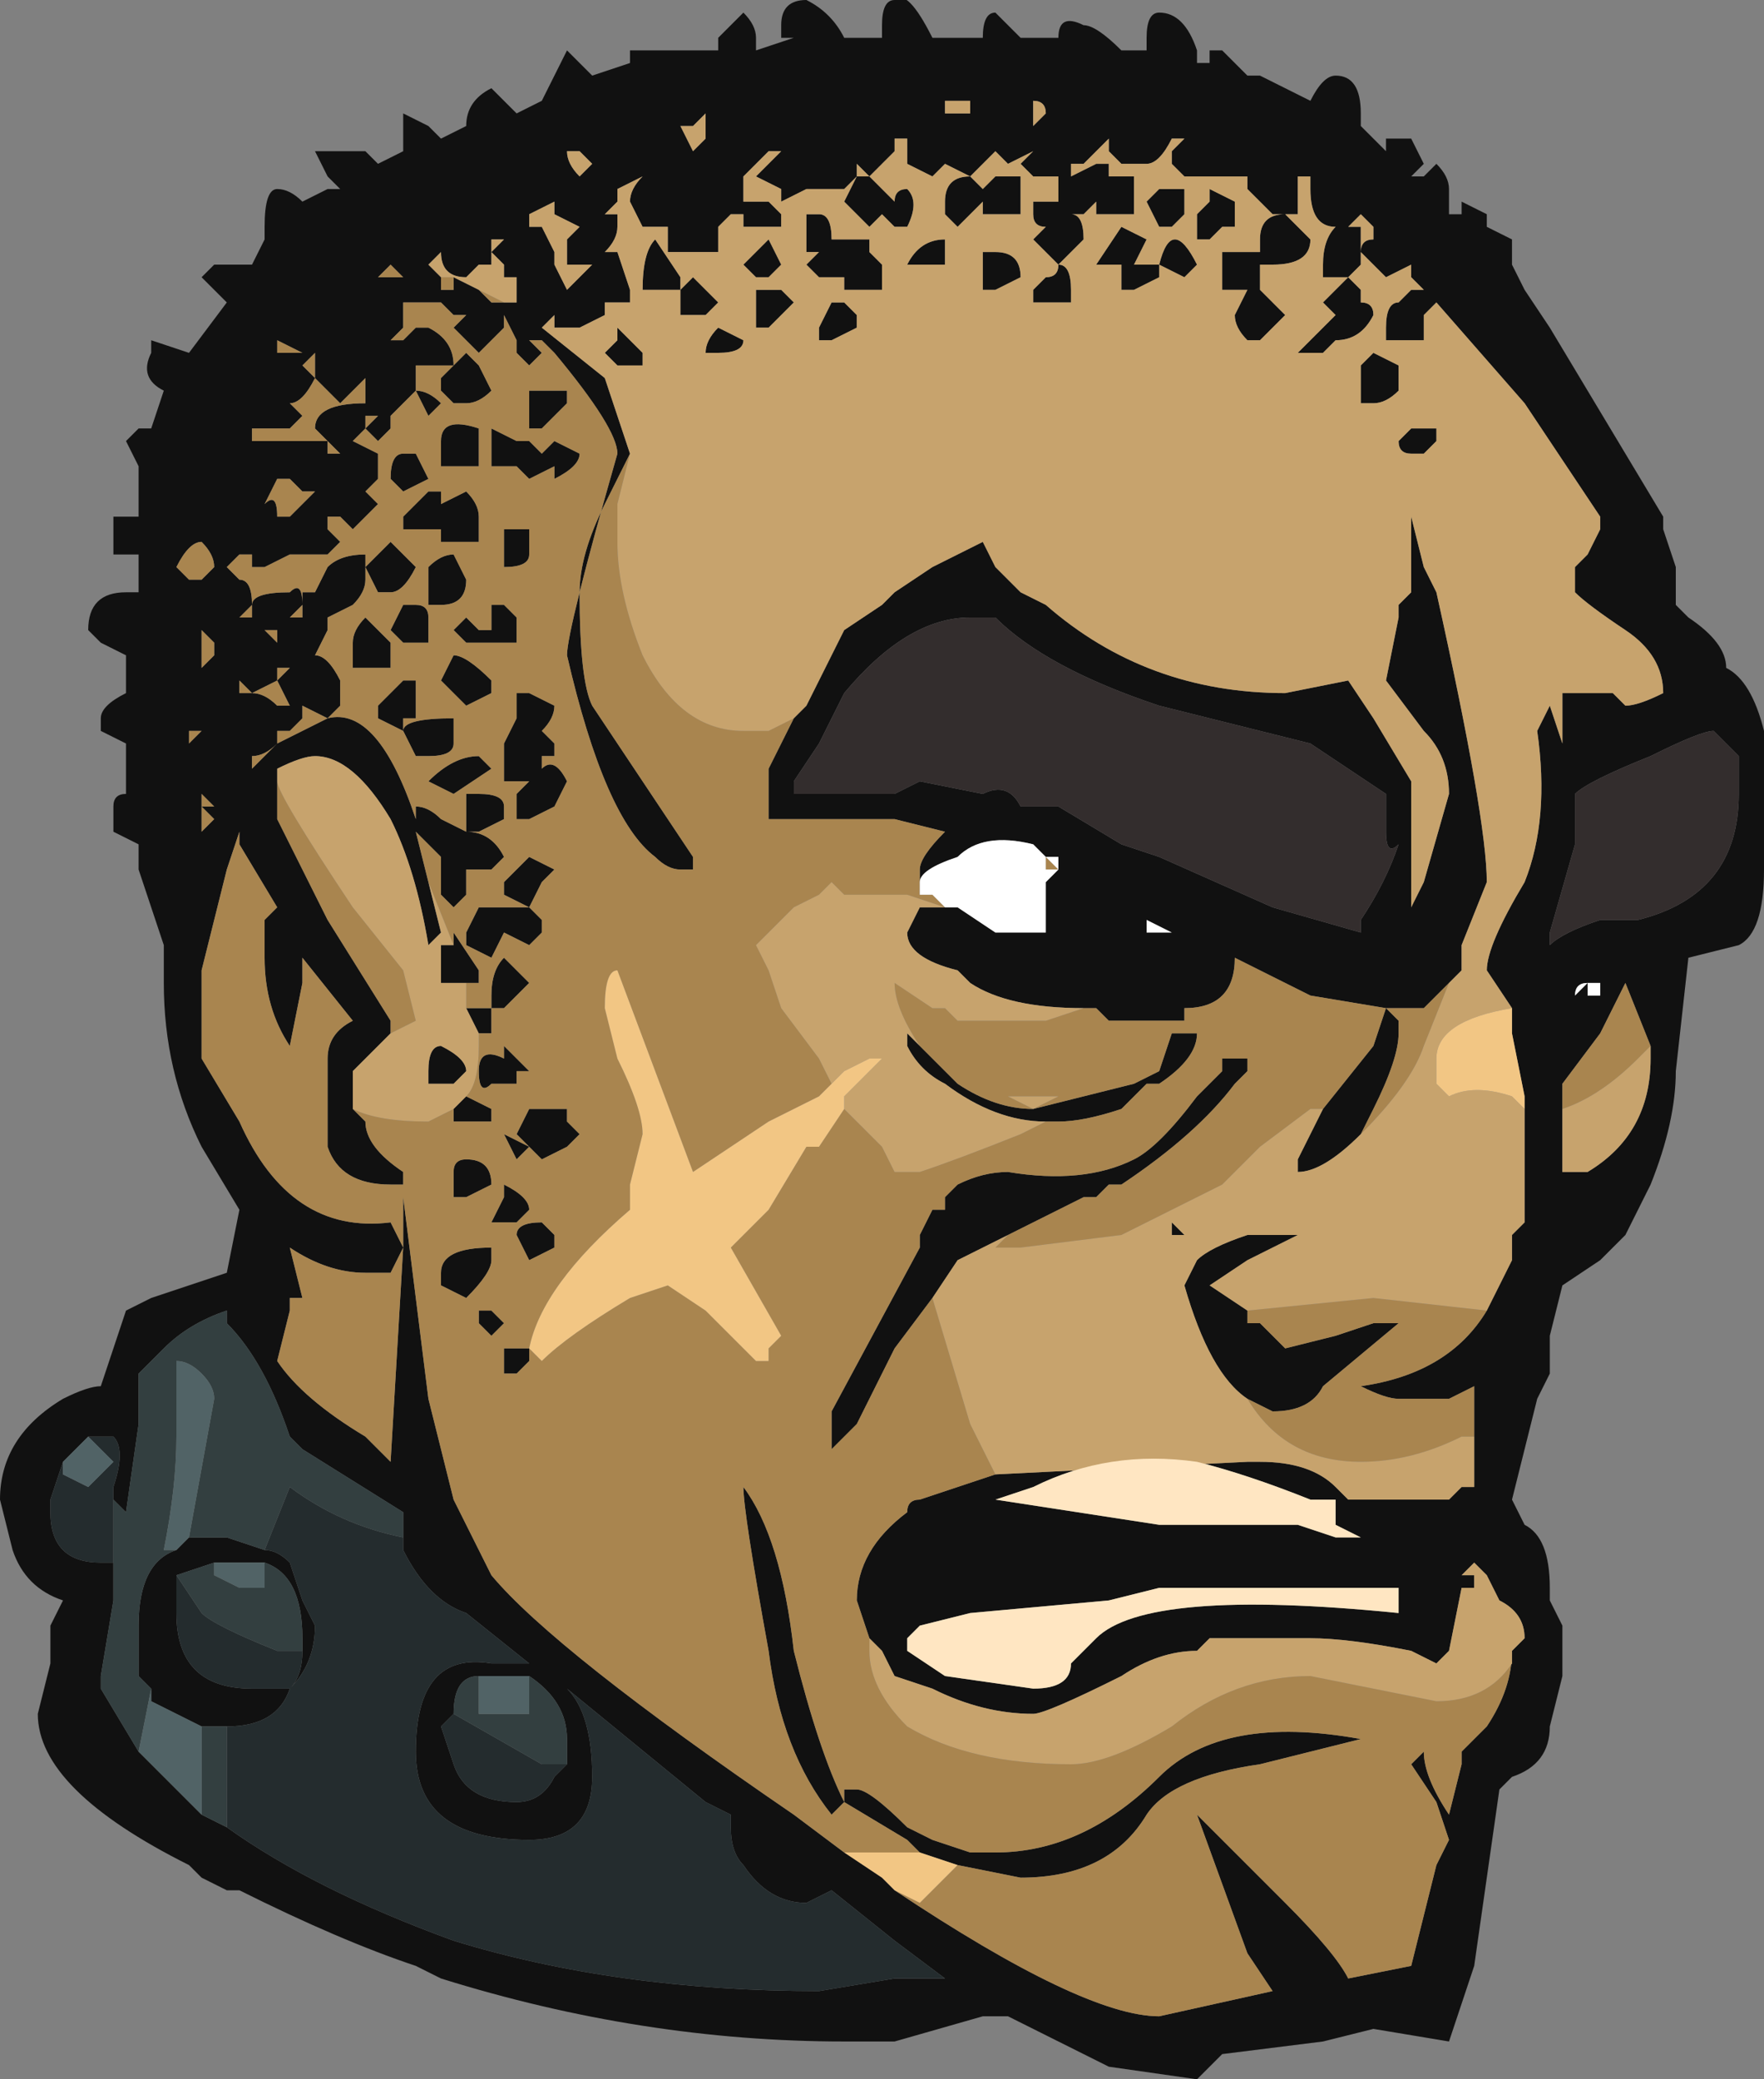 <?xml version="1.0" encoding="UTF-8" standalone="no"?>
<svg xmlns:ffdec="https://www.free-decompiler.com/flash" xmlns:xlink="http://www.w3.org/1999/xlink" ffdec:objectType="frame" height="57.75px" width="49.0px" xmlns="http://www.w3.org/2000/svg">
  <rect width="100%" height="100%" fill="#808080" stroke="none"/>
  <g transform="matrix(1.0, 0.0, 0.0, 1.0, 33.6, 20.3)">
    <use ffdec:characterId="1570" height="8.25" transform="matrix(7.0, 0.0, 0.0, 7.0, -33.6, -20.3)" width="7.0" xlink:href="#shape0"/>
  </g>
  <defs>
    <g id="shape0" transform="matrix(1.0, 0.0, 0.0, 1.0, 4.8, 2.9)">
      <path d="M0.05 -2.7 L0.15 -2.6 0.2 -2.6 0.4 -2.5 Q0.45 -2.6 0.5 -2.6 0.6 -2.6 0.6 -2.45 L0.6 -2.4 0.7 -2.3 0.7 -2.35 0.8 -2.35 0.85 -2.25 0.8 -2.2 0.85 -2.2 0.9 -2.25 Q0.95 -2.2 0.95 -2.15 L0.95 -2.05 1.0 -2.05 1.0 -2.1 1.1 -2.05 1.1 -2.0 1.2 -1.95 1.2 -1.85 1.25 -1.75 1.35 -1.6 1.8 -0.85 1.8 -0.8 1.85 -0.65 1.85 -0.5 1.9 -0.45 Q2.05 -0.35 2.05 -0.25 2.15 -0.2 2.2 0.0 L2.2 0.55 Q2.2 0.8 2.1 0.85 L1.9 0.9 1.85 1.35 Q1.85 1.55 1.75 1.8 L1.65 2.0 1.55 2.1 1.4 2.2 1.35 2.4 1.35 2.55 1.3 2.65 1.2 3.05 1.25 3.15 Q1.35 3.2 1.35 3.4 L1.35 3.45 1.4 3.55 1.4 3.75 1.35 3.95 Q1.35 4.1 1.2 4.15 L1.15 4.2 1.05 4.9 0.95 5.2 0.65 5.15 0.45 5.2 0.05 5.25 -0.05 5.35 -0.4 5.3 -0.8 5.1 -0.9 5.1 -1.25 5.2 -1.45 5.2 Q-2.25 5.2 -3.05 4.95 L-3.15 4.9 Q-3.45 4.8 -3.85 4.6 L-3.9 4.6 -4.0 4.55 -4.05 4.5 Q-4.65 4.2 -4.65 3.9 L-4.6 3.7 -4.6 3.55 -4.55 3.45 Q-4.7 3.4 -4.75 3.25 L-4.8 3.05 Q-4.8 2.8 -4.55 2.65 -4.45 2.6 -4.4 2.6 L-4.3 2.3 -4.2 2.25 -3.9 2.15 -3.85 1.9 -4.0 1.65 Q-4.15 1.35 -4.15 1.0 L-4.15 0.85 -4.25 0.55 -4.25 0.45 -4.35 0.4 -4.35 0.3 Q-4.35 0.25 -4.3 0.25 L-4.3 0.05 -4.4 0.0 -4.4 -0.05 Q-4.4 -0.1 -4.3 -0.15 L-4.3 -0.3 -4.4 -0.35 -4.45 -0.4 Q-4.45 -0.55 -4.3 -0.55 L-4.25 -0.55 -4.25 -0.7 -4.35 -0.7 -4.35 -0.85 -4.25 -0.85 -4.25 -1.05 -4.3 -1.15 -4.25 -1.2 -4.2 -1.2 -4.15 -1.35 Q-4.25 -1.4 -4.2 -1.5 L-4.2 -1.55 -4.05 -1.5 -3.9 -1.7 -4.0 -1.8 -3.95 -1.85 -3.8 -1.85 -3.75 -1.95 -3.75 -2.0 Q-3.75 -2.15 -3.7 -2.15 -3.65 -2.15 -3.6 -2.1 L-3.5 -2.15 -3.45 -2.15 -3.5 -2.2 -3.55 -2.3 -3.35 -2.3 -3.3 -2.25 -3.2 -2.3 -3.2 -2.45 -3.1 -2.4 -3.05 -2.35 -2.95 -2.4 Q-2.95 -2.5 -2.85 -2.55 L-2.75 -2.45 -2.65 -2.5 -2.55 -2.7 -2.45 -2.6 -2.3 -2.65 -2.3 -2.7 -1.95 -2.7 -1.95 -2.75 -1.85 -2.85 Q-1.8 -2.8 -1.8 -2.75 L-1.8 -2.7 -1.65 -2.75 -1.7 -2.75 -1.7 -2.8 Q-1.7 -2.9 -1.6 -2.9 -1.5 -2.85 -1.45 -2.75 L-1.3 -2.75 -1.3 -2.8 Q-1.3 -2.9 -1.25 -2.9 -1.2 -2.95 -1.1 -2.75 L-0.9 -2.75 Q-0.9 -2.85 -0.85 -2.85 L-0.75 -2.75 -0.6 -2.75 Q-0.6 -2.85 -0.5 -2.8 -0.45 -2.8 -0.35 -2.7 L-0.25 -2.7 -0.25 -2.75 Q-0.25 -2.85 -0.2 -2.85 -0.1 -2.85 -0.05 -2.7 L-0.05 -2.65 0.0 -2.65 0.0 -2.7 0.05 -2.7 M1.2 1.1 L1.1 0.95 Q1.1 0.85 1.25 0.6 1.35 0.35 1.3 0.0 L1.35 -0.1 1.4 0.05 1.4 -0.15 Q1.45 -0.15 1.55 -0.15 L1.6 -0.15 1.65 -0.1 Q1.7 -0.1 1.8 -0.15 1.8 -0.3 1.65 -0.4 1.5 -0.5 1.45 -0.55 L1.45 -0.65 1.5 -0.7 1.55 -0.8 1.55 -0.85 1.25 -1.3 0.9 -1.7 0.85 -1.65 0.85 -1.55 0.7 -1.55 0.7 -1.6 Q0.7 -1.7 0.75 -1.7 L0.8 -1.75 0.85 -1.75 0.8 -1.8 0.8 -1.85 0.7 -1.8 0.6 -1.9 Q0.6 -1.95 0.65 -1.95 L0.65 -2.0 0.6 -2.05 0.55 -2.0 0.6 -2.0 0.6 -1.85 0.55 -1.8 0.45 -1.8 0.45 -1.85 Q0.45 -1.95 0.5 -2.0 0.4 -2.0 0.4 -2.15 L0.4 -2.2 0.35 -2.2 0.35 -2.05 0.25 -2.05 0.15 -2.15 0.15 -2.2 0.1 -2.2 Q0.0 -2.2 0.05 -2.2 L-0.1 -2.2 -0.15 -2.25 -0.15 -2.3 -0.1 -2.35 -0.15 -2.35 Q-0.2 -2.25 -0.25 -2.25 L-0.35 -2.25 -0.4 -2.3 -0.4 -2.35 -0.5 -2.25 -0.55 -2.25 -0.55 -2.2 -0.45 -2.25 -0.4 -2.25 -0.4 -2.2 -0.3 -2.2 -0.3 -2.05 -0.45 -2.05 -0.45 -2.1 -0.5 -2.05 -0.55 -2.05 Q-0.5 -2.05 -0.5 -1.95 L-0.6 -1.85 Q-0.55 -1.85 -0.55 -1.75 L-0.55 -1.7 -0.7 -1.7 -0.7 -1.75 -0.65 -1.8 Q-0.6 -1.8 -0.6 -1.85 L-0.7 -1.95 -0.65 -2.0 Q-0.7 -2.0 -0.7 -2.05 L-0.7 -2.1 -0.6 -2.1 -0.6 -2.2 -0.7 -2.2 -0.75 -2.25 -0.7 -2.3 -0.8 -2.25 -0.85 -2.3 -0.95 -2.2 -1.05 -2.25 -1.1 -2.2 -1.2 -2.25 -1.2 -2.35 -1.25 -2.35 -1.25 -2.3 -1.35 -2.2 -1.4 -2.25 -1.4 -2.2 -1.45 -2.15 -1.6 -2.15 -1.7 -2.1 -1.7 -2.15 -1.8 -2.2 -1.7 -2.3 -1.75 -2.3 -1.85 -2.2 -1.85 -2.1 -1.75 -2.1 -1.7 -2.05 -1.7 -2.0 -1.85 -2.0 -1.85 -2.05 -1.9 -2.05 -1.95 -2.0 -1.95 -1.9 -2.15 -1.9 -2.15 -2.0 -2.25 -2.0 -2.3 -2.1 Q-2.3 -2.15 -2.25 -2.2 L-2.35 -2.15 -2.35 -2.1 -2.4 -2.05 -2.35 -2.05 -2.35 -2.0 Q-2.35 -1.95 -2.4 -1.9 L-2.35 -1.9 -2.3 -1.75 -2.3 -1.7 -2.4 -1.7 -2.4 -1.65 -2.5 -1.6 -2.6 -1.6 -2.6 -1.65 -2.65 -1.6 -2.4 -1.4 -2.3 -1.1 -2.4 -0.9 Q-2.5 -0.7 -2.5 -0.55 -2.5 -0.2 -2.45 -0.1 L-2.05 0.5 -2.05 0.55 -2.1 0.55 Q-2.15 0.55 -2.2 0.5 -2.4 0.35 -2.55 -0.3 -2.55 -0.4 -2.35 -1.1 -2.35 -1.2 -2.6 -1.5 L-2.65 -1.55 -2.7 -1.55 -2.65 -1.5 -2.7 -1.45 -2.75 -1.5 -2.75 -1.55 -2.8 -1.65 -2.8 -1.7 -2.8 -1.6 -2.9 -1.5 -3.0 -1.6 -2.95 -1.65 -3.0 -1.65 -3.05 -1.7 -3.2 -1.7 -3.2 -1.6 -3.25 -1.55 -3.2 -1.55 -3.15 -1.6 -3.1 -1.6 Q-3.0 -1.55 -3.0 -1.45 L-2.95 -1.5 -2.9 -1.45 -2.85 -1.35 Q-2.9 -1.3 -2.95 -1.3 L-3.0 -1.3 -3.05 -1.35 -3.05 -1.4 -3.0 -1.45 -3.15 -1.45 -3.15 -1.35 Q-3.1 -1.35 -3.05 -1.3 L-3.1 -1.25 -3.15 -1.35 -3.25 -1.25 -3.25 -1.2 -3.3 -1.15 -3.35 -1.2 -3.4 -1.15 -3.3 -1.1 -3.3 -1.0 -3.35 -0.95 -3.3 -0.9 -3.4 -0.8 -3.45 -0.85 -3.5 -0.85 -3.5 -0.8 -3.45 -0.75 -3.5 -0.7 -3.65 -0.7 -3.75 -0.65 -3.8 -0.65 -3.8 -0.7 -3.85 -0.7 -3.9 -0.65 -3.85 -0.6 Q-3.8 -0.6 -3.8 -0.5 L-3.85 -0.45 -3.8 -0.45 -3.8 -0.5 Q-3.8 -0.55 -3.65 -0.55 -3.6 -0.6 -3.6 -0.5 L-3.65 -0.45 -3.6 -0.45 -3.6 -0.55 -3.55 -0.55 -3.5 -0.65 Q-3.45 -0.7 -3.35 -0.7 L-3.35 -0.6 Q-3.35 -0.55 -3.4 -0.5 L-3.5 -0.45 -3.5 -0.4 -3.55 -0.3 Q-3.5 -0.3 -3.45 -0.2 L-3.45 -0.1 -3.5 -0.05 -3.6 -0.1 -3.6 -0.05 -3.65 0.0 -3.7 0.0 -3.7 0.05 Q-3.75 0.1 -3.8 0.1 L-3.8 0.15 -3.7 0.05 -3.5 -0.05 Q-3.3 -0.1 -3.15 0.35 L-3.15 0.3 Q-3.1 0.3 -3.05 0.35 L-2.95 0.4 -2.95 0.4 Q-2.85 0.4 -2.8 0.5 L-2.85 0.55 -2.95 0.55 -2.95 0.65 -3.0 0.7 -3.05 0.65 -3.05 0.5 -3.15 0.4 -3.1 0.6 -3.05 0.8 -3.1 0.85 Q-3.15 0.55 -3.25 0.35 -3.4 0.1 -3.55 0.1 -3.6 0.1 -3.7 0.15 L-3.7 0.35 -3.5 0.75 -3.25 1.15 -3.25 1.2 -3.4 1.35 -3.4 1.5 -3.35 1.55 Q-3.35 1.65 -3.2 1.75 L-3.2 1.8 -3.25 1.8 Q-3.45 1.8 -3.5 1.65 L-3.5 1.3 Q-3.5 1.2 -3.4 1.15 L-3.6 0.9 -3.6 1.0 -3.65 1.25 Q-3.75 1.1 -3.75 0.9 L-3.75 0.75 -3.7 0.7 -3.85 0.45 -3.85 0.4 -3.9 0.55 -4.0 0.95 -4.0 1.3 -3.85 1.55 Q-3.65 2.0 -3.25 1.95 L-3.2 2.05 -3.25 2.15 -3.35 2.15 Q-3.5 2.15 -3.65 2.05 L-3.6 2.25 -3.65 2.25 -3.65 2.3 -3.7 2.5 Q-3.6 2.65 -3.35 2.8 L-3.25 2.9 -3.2 2.05 -3.2 1.85 -3.1 2.65 -3.0 3.05 -2.85 3.35 Q-2.6 3.65 -1.65 4.3 L-1.45 4.45 -1.3 4.55 -1.25 4.6 Q-0.5 5.1 -0.2 5.1 L0.25 5.0 0.15 4.85 -0.05 4.3 0.3 4.65 Q0.5 4.85 0.55 4.95 L0.8 4.9 0.9 4.5 0.95 4.4 0.9 4.25 0.8 4.1 0.85 4.05 Q0.85 4.15 0.95 4.3 L1.0 4.1 1.0 4.05 1.1 3.95 Q1.2 3.8 1.2 3.65 L1.25 3.6 Q1.25 3.5 1.15 3.45 L1.1 3.35 1.05 3.3 1.0 3.35 1.05 3.35 1.05 3.4 1.0 3.4 0.95 3.65 0.9 3.7 0.8 3.65 Q0.55 3.6 0.4 3.6 L0.0 3.6 -0.05 3.65 Q-0.2 3.65 -0.35 3.75 -0.65 3.9 -0.7 3.9 -0.9 3.9 -1.1 3.8 L-1.25 3.75 -1.3 3.65 -1.35 3.6 -1.4 3.45 Q-1.4 3.25 -1.2 3.1 -1.2 3.05 -1.15 3.05 L-0.85 2.95 0.15 2.9 0.2 2.9 Q0.4 2.9 0.5 3.0 L0.55 3.05 0.95 3.05 1.0 3.0 1.05 3.0 1.05 2.8 1.05 2.6 0.95 2.65 0.75 2.65 Q0.7 2.65 0.6 2.6 0.95 2.55 1.1 2.3 L1.2 2.1 1.2 2.0 1.25 1.95 1.25 1.5 1.25 1.45 1.2 1.2 1.2 1.1 M-1.65 -0.05 L-1.6 -0.1 -1.45 -0.4 -1.3 -0.5 -1.25 -0.55 -1.1 -0.65 -0.9 -0.75 -0.85 -0.65 -0.75 -0.55 -0.65 -0.5 Q-0.25 -0.15 0.3 -0.15 L0.55 -0.2 0.65 -0.05 0.8 0.2 0.8 0.7 0.85 0.6 0.95 0.25 Q0.95 0.1 0.85 0.0 L0.7 -0.2 0.75 -0.45 0.75 -0.5 0.8 -0.55 0.8 -0.85 0.85 -0.65 0.9 -0.55 Q1.1 0.35 1.1 0.6 L1.0 0.85 1.0 0.95 0.95 1.0 0.85 1.1 0.7 1.1 0.4 1.05 0.1 0.9 Q0.1 1.1 -0.1 1.1 L-0.1 1.15 -0.4 1.15 -0.45 1.1 -0.5 1.1 Q-0.8 1.1 -0.95 1.0 L-1.0 0.95 Q-1.2 0.9 -1.2 0.8 L-1.15 0.7 -1.05 0.7 -1.0 0.7 -0.85 0.8 -0.65 0.8 -0.65 0.6 -0.6 0.55 -0.6 0.5 -0.65 0.5 -0.7 0.45 Q-0.9 0.4 -1.0 0.5 -1.15 0.55 -1.15 0.6 L-1.15 0.55 Q-1.15 0.5 -1.05 0.4 L-1.25 0.35 -1.3 0.35 -1.75 0.35 -1.75 0.15 -1.65 -0.05 M0.6 1.6 Q0.45 1.75 0.35 1.75 L0.35 1.7 0.45 1.5 0.65 1.25 0.7 1.1 0.75 1.15 0.75 1.2 Q0.75 1.3 0.65 1.5 L0.6 1.6 M-0.8 2.0 L-1.0 2.1 -1.1 2.25 -1.25 2.45 -1.4 2.75 -1.5 2.85 -1.5 2.8 -1.5 2.75 -1.5 2.7 -1.15 2.05 -1.15 2.0 -1.1 1.9 -1.05 1.9 -1.05 1.85 -1.0 1.8 Q-0.9 1.75 -0.8 1.75 -0.5 1.8 -0.3 1.7 -0.2 1.65 -0.05 1.45 L0.05 1.35 0.05 1.3 0.15 1.3 0.15 1.35 0.1 1.4 Q-0.05 1.6 -0.35 1.8 L-0.4 1.8 -0.45 1.85 -0.5 1.85 -0.8 2.0 M0.15 2.65 Q0.0 2.55 -0.1 2.2 L-0.05 2.1 Q0.0 2.05 0.15 2.0 L0.35 2.0 0.15 2.1 0.0 2.2 0.15 2.3 0.15 2.35 0.2 2.35 0.3 2.45 0.5 2.4 0.65 2.35 0.75 2.35 0.45 2.6 Q0.4 2.7 0.25 2.7 L0.15 2.65 M0.1 -2.1 L0.1 -2.0 0.05 -2.0 0.0 -1.95 -0.05 -1.95 -0.05 -2.05 0.0 -2.1 0.0 -2.15 0.1 -2.1 M0.05 -1.85 L0.05 -1.9 0.2 -1.9 0.2 -1.75 0.05 -1.75 0.05 -1.85 M0.2 -1.85 L0.2 -1.95 Q0.2 -2.05 0.3 -2.05 L0.4 -1.95 Q0.4 -1.85 0.25 -1.85 L0.2 -1.85 M0.75 -1.35 Q0.7 -1.3 0.65 -1.3 L0.6 -1.3 Q0.6 -1.35 0.6 -1.4 L0.6 -1.45 0.65 -1.5 0.75 -1.45 0.75 -1.35 M0.9 -1.15 L0.85 -1.1 0.8 -1.1 Q0.75 -1.1 0.75 -1.15 L0.8 -1.2 0.9 -1.2 0.9 -1.15 M0.65 -1.65 Q0.6 -1.55 0.5 -1.55 L0.45 -1.5 0.35 -1.5 0.5 -1.65 0.45 -1.7 0.55 -1.8 0.6 -1.75 0.6 -1.7 Q0.65 -1.7 0.65 -1.65 M0.2 -1.55 L0.15 -1.55 Q0.1 -1.6 0.1 -1.65 L0.15 -1.75 0.2 -1.75 0.3 -1.65 0.2 -1.55 M1.45 0.25 L1.45 0.45 1.35 0.8 1.35 0.85 Q1.4 0.8 1.55 0.75 L1.7 0.75 Q2.1 0.65 2.1 0.25 L2.1 0.1 2.0 0.0 Q1.95 0.0 1.75 0.1 1.5 0.2 1.45 0.25 M1.75 1.25 L1.65 1.0 1.55 1.2 1.4 1.4 1.4 1.5 1.4 1.75 1.5 1.75 Q1.75 1.6 1.75 1.3 L1.75 1.25 M1.55 1.05 L1.55 1.0 1.5 1.0 Q1.45 1.0 1.45 1.05 L1.5 1.0 1.5 1.05 1.55 1.05 M0.8 0.7 L0.8 0.7 M0.75 0.45 Q0.7 0.5 0.7 0.4 L0.7 0.25 0.4 0.05 -0.2 -0.1 Q-0.65 -0.25 -0.85 -0.45 L-0.95 -0.45 Q-1.2 -0.45 -1.45 -0.15 L-1.55 0.05 -1.65 0.2 -1.65 0.25 -1.25 0.25 -1.15 0.2 -0.9 0.25 Q-0.8 0.2 -0.75 0.3 L-0.6 0.3 -0.35 0.45 -0.2 0.5 0.25 0.7 0.6 0.8 0.6 0.75 Q0.7 0.6 0.75 0.45 M-1.1 1.3 L-1.0 1.4 Q-0.85 1.5 -0.7 1.5 L-0.3 1.4 -0.2 1.35 -0.15 1.2 -0.05 1.2 Q-0.05 1.3 -0.2 1.4 L-0.25 1.4 -0.35 1.5 Q-0.5 1.55 -0.6 1.55 L-0.65 1.55 Q-0.85 1.55 -1.05 1.4 -1.15 1.35 -1.2 1.25 L-1.2 1.2 -1.1 1.3 M0.5 3.05 L0.4 3.05 Q0.15 2.95 -0.05 2.9 -0.4 2.85 -0.7 3.0 L-0.85 3.05 -0.2 3.15 0.35 3.15 0.5 3.2 0.6 3.2 0.5 3.15 0.5 3.05 M0.6 3.35 L0.6 3.35 M0.75 3.45 L0.75 3.4 -0.2 3.4 -0.4 3.45 -0.95 3.5 -1.15 3.55 -1.2 3.6 -1.2 3.65 -1.05 3.75 -0.7 3.8 Q-0.55 3.8 -0.55 3.7 L-0.45 3.6 Q-0.25 3.4 0.75 3.5 L0.75 3.45 M-2.9 -1.75 L-2.85 -1.7 -2.8 -1.7 -2.75 -1.7 -2.75 -1.8 -2.8 -1.8 -2.8 -1.85 -2.85 -1.9 -2.8 -1.95 -2.85 -1.95 -2.85 -1.85 -2.9 -1.85 -2.95 -1.8 Q-3.05 -1.8 -3.05 -1.9 L-3.1 -1.85 -3.05 -1.8 -3.05 -1.75 -3.0 -1.75 -3.0 -1.8 -2.9 -1.75 M-1.15 4.45 L-1.2 4.4 -1.45 4.25 -1.45 4.2 -1.4 4.2 Q-1.35 4.2 -1.2 4.35 L-1.1 4.4 -0.95 4.45 -0.85 4.45 Q-0.5 4.45 -0.2 4.15 0.05 3.9 0.6 4.0 L0.2 4.1 Q-0.15 4.15 -0.25 4.3 -0.4 4.55 -0.75 4.55 L-1.0 4.5 -1.15 4.45 M-3.2 -1.8 L-3.25 -1.85 -3.3 -1.8 -3.2 -1.8 M-3.3 -1.75 L-3.3 -1.75 M-3.55 -1.5 L-3.6 -1.45 -3.55 -1.4 -3.55 -1.5 M-3.35 -1.3 L-3.35 -1.4 -3.45 -1.3 -3.55 -1.4 Q-3.6 -1.3 -3.65 -1.3 L-3.6 -1.25 -3.65 -1.2 -3.8 -1.2 -3.8 -1.15 -3.5 -1.15 -3.5 -1.1 -3.45 -1.1 -3.55 -1.2 Q-3.55 -1.3 -3.35 -1.3 M-3.35 -1.25 L-3.35 -1.2 -3.3 -1.25 -3.35 -1.25 M-3.55 -0.95 L-3.6 -0.95 -3.65 -1.0 -3.7 -1.0 -3.75 -0.9 Q-3.7 -0.95 -3.7 -0.85 L-3.65 -0.85 -3.55 -0.95 M-2.9 -1.2 L-2.9 -1.05 -3.05 -1.05 -3.05 -1.15 Q-3.05 -1.25 -2.9 -1.2 M-3.1 -1.0 L-3.2 -0.95 -3.25 -1.0 Q-3.25 -1.1 -3.2 -1.1 L-3.15 -1.1 -3.1 -1.0 M-3.05 -0.9 L-2.95 -0.95 Q-2.9 -0.9 -2.9 -0.85 L-2.9 -0.75 -3.05 -0.75 -3.05 -0.8 -3.2 -0.8 -3.2 -0.85 -3.1 -0.95 -3.05 -0.95 -3.05 -0.9 M-3.6 -1.5 L-3.7 -1.55 -3.7 -1.5 -3.6 -1.5 M-3.95 -0.9 L-3.95 -0.9 M-3.8 -0.85 L-3.8 -0.85 M-4.0 -0.75 Q-4.05 -0.75 -4.1 -0.65 L-4.05 -0.6 -4.0 -0.6 -3.95 -0.65 Q-3.95 -0.7 -4.0 -0.75 M-4.0 -0.4 L-4.0 -0.25 -3.95 -0.3 -3.95 -0.35 -4.0 -0.4 M-3.7 -0.25 L-3.7 -0.2 -3.8 -0.15 -3.85 -0.2 -3.85 -0.15 -3.8 -0.15 Q-3.75 -0.15 -3.7 -0.1 -3.7 -0.15 -3.7 -0.1 L-3.65 -0.1 -3.7 -0.2 -3.65 -0.25 -3.7 -0.25 M-3.8 -0.4 L-3.8 -0.4 -3.75 -0.4 -3.7 -0.35 -3.7 -0.4 -3.8 -0.4 M-3.1 -0.45 L-3.1 -0.35 -3.2 -0.35 -3.25 -0.4 -3.2 -0.5 -3.15 -0.5 Q-3.1 -0.5 -3.1 -0.45 M-3.1 -0.6 L-3.1 -0.65 Q-3.05 -0.7 -3.0 -0.7 L-2.95 -0.6 Q-2.95 -0.5 -3.05 -0.5 L-3.1 -0.5 -3.1 -0.6 M-3.25 -0.75 L-3.15 -0.65 Q-3.2 -0.55 -3.25 -0.55 L-3.3 -0.55 -3.35 -0.65 -3.25 -0.75 M-3.3 -0.4 L-3.25 -0.35 -3.25 -0.25 -3.4 -0.25 -3.4 -0.35 Q-3.4 -0.4 -3.35 -0.45 L-3.3 -0.4 M-3.3 -0.1 L-3.2 -0.2 -3.15 -0.2 Q-3.15 -0.15 -3.15 -0.1 L-3.15 -0.05 -3.2 -0.05 -3.2 0.0 -3.3 -0.05 -3.3 -0.1 M-2.95 -0.35 L-3.0 -0.4 -2.95 -0.45 -2.9 -0.4 -2.85 -0.4 -2.85 -0.5 -2.8 -0.5 -2.75 -0.45 -2.75 -0.35 -2.95 -0.35 M-3.0 -0.15 L-3.05 -0.2 -3.0 -0.3 Q-2.95 -0.3 -2.85 -0.2 L-2.85 -0.15 -2.95 -0.1 -3.0 -0.15 M-1.0 -2.5 L-1.05 -2.5 -1.05 -2.45 -0.95 -2.45 -0.95 -2.5 -1.0 -2.5 M-1.2 -2.0 L-1.25 -2.0 -1.3 -2.05 -1.35 -2.0 -1.45 -2.1 -1.4 -2.2 -1.35 -2.2 -1.25 -2.1 Q-1.25 -2.15 -1.2 -2.15 -1.15 -2.1 -1.2 -2.0 M-1.35 -1.9 L-1.3 -1.85 -1.3 -1.75 -1.45 -1.75 -1.45 -1.8 -1.55 -1.8 -1.6 -1.85 -1.55 -1.9 -1.6 -1.9 -1.6 -2.05 -1.55 -2.05 Q-1.5 -2.05 -1.5 -1.95 L-1.35 -1.95 -1.35 -1.9 M-1.2 -1.85 Q-1.15 -1.95 -1.05 -1.95 L-1.05 -1.85 -1.2 -1.85 M-0.75 -2.2 L-0.75 -2.05 -0.9 -2.05 -0.9 -2.1 -1.0 -2.0 -1.05 -2.05 -1.05 -2.1 Q-1.05 -2.2 -0.95 -2.2 L-0.9 -2.15 -0.85 -2.2 -0.75 -2.2 M-0.75 -1.8 L-0.85 -1.75 -0.9 -1.75 -0.9 -1.9 -0.85 -1.9 Q-0.75 -1.9 -0.75 -1.8 M-0.65 -2.45 Q-0.65 -2.5 -0.7 -2.5 L-0.7 -2.4 -0.65 -2.45 M-0.7 -2.35 L-0.7 -2.35 M-0.45 -1.85 L-0.35 -2.0 -0.25 -1.95 -0.3 -1.85 -0.2 -1.85 -0.2 -1.8 -0.3 -1.75 -0.35 -1.75 -0.35 -1.85 -0.45 -1.85 M-0.1 -2.0 L-0.1 -2.05 -0.15 -2.0 -0.2 -2.0 -0.25 -2.1 -0.2 -2.15 -0.1 -2.15 -0.1 -2.0 M-0.1 -1.8 L-0.2 -1.85 Q-0.15 -2.05 -0.05 -1.85 L-0.1 -1.8 M-2.45 -2.25 L-2.5 -2.3 -2.55 -2.3 Q-2.55 -2.25 -2.5 -2.2 L-2.45 -2.25 M-2.7 -2.05 L-2.7 -2.0 -2.65 -2.0 -2.6 -1.9 -2.6 -1.85 -2.55 -1.75 -2.45 -1.85 -2.55 -1.85 -2.55 -1.95 -2.5 -2.0 -2.6 -2.05 -2.6 -2.1 -2.7 -2.05 M-2.0 -2.45 L-2.05 -2.4 -2.1 -2.4 -2.05 -2.3 -2.0 -2.35 -2.0 -2.45 M-2.05 -2.05 L-2.05 -2.05 M-2.05 -1.8 Q-2.0 -1.75 -1.95 -1.7 L-2.0 -1.65 -2.1 -1.65 -2.1 -1.75 -2.05 -1.8 M-1.7 -1.85 L-1.75 -1.8 -1.8 -1.8 -1.85 -1.85 -1.75 -1.95 -1.7 -1.85 M-2.1 -1.8 L-2.1 -1.75 -2.25 -1.75 Q-2.25 -1.9 -2.2 -1.95 L-2.1 -1.8 M-1.5 -1.7 L-1.45 -1.7 -1.4 -1.65 -1.4 -1.6 -1.5 -1.55 -1.55 -1.55 -1.55 -1.6 -1.5 -1.7 M-1.65 -1.7 L-1.75 -1.6 -1.8 -1.6 -1.8 -1.75 -1.7 -1.75 -1.65 -1.7 M-1.85 -1.55 Q-1.85 -1.5 -1.95 -1.5 L-2.0 -1.5 Q-2.0 -1.55 -1.95 -1.6 L-1.85 -1.55 M-2.35 -1.45 L-2.4 -1.5 -2.35 -1.55 -2.35 -1.6 -2.25 -1.5 -2.25 -1.45 -2.35 -1.45 M-2.55 -1.35 Q-2.55 -1.4 -2.55 -1.3 L-2.65 -1.2 -2.7 -1.2 -2.7 -1.35 -2.55 -1.35 M-2.6 -1.15 L-2.5 -1.1 Q-2.5 -1.05 -2.6 -1.0 L-2.6 -1.05 -2.7 -1.0 -2.75 -1.05 -2.85 -1.05 -2.85 -1.2 -2.75 -1.15 -2.7 -1.15 -2.65 -1.1 -2.6 -1.15 M-2.7 -0.7 Q-2.7 -0.65 -2.8 -0.65 L-2.8 -0.8 -2.7 -0.8 -2.7 -0.7 M-2.75 -0.15 L-2.7 -0.15 -2.6 -0.1 Q-2.6 -0.05 -2.65 0.0 L-2.6 0.05 -2.6 0.1 -2.65 0.1 -2.65 0.15 Q-2.6 0.1 -2.55 0.2 L-2.6 0.3 -2.7 0.35 -2.75 0.35 -2.75 0.25 -2.7 0.2 -2.8 0.2 -2.8 0.05 -2.75 -0.05 -2.75 -0.15 M-0.15 0.8 L-0.25 0.75 -0.25 0.8 -0.15 0.8 M-2.8 0.35 L-2.9 0.4 -2.95 0.4 -2.95 0.25 -2.9 0.25 Q-2.8 0.25 -2.8 0.3 L-2.8 0.35 M-2.65 0.6 L-2.7 0.7 -2.65 0.75 -2.65 0.8 -2.7 0.85 -2.8 0.8 -2.85 0.9 -2.95 0.85 -2.95 0.8 -2.9 0.7 -2.7 0.7 -2.8 0.65 -2.8 0.6 -2.7 0.5 -2.6 0.55 -2.65 0.6 M-2.75 1.05 L-2.8 1.1 -2.85 1.1 -2.85 1.05 Q-2.85 0.95 -2.8 0.9 L-2.7 1.0 -2.75 1.05 M-2.8 1.25 L-2.7 1.35 -2.75 1.35 -2.75 1.4 -2.85 1.4 Q-2.9 1.45 -2.9 1.35 -2.9 1.25 -2.8 1.3 L-2.8 1.25 M-2.95 1.1 L-2.85 1.1 -2.85 1.2 -2.9 1.2 -2.95 1.1 M-2.95 1.45 L-2.85 1.5 -2.85 1.55 -3.0 1.55 -3.0 1.5 -2.95 1.45 M-2.55 1.5 L-2.55 1.55 -2.5 1.6 -2.55 1.65 -2.65 1.7 -2.7 1.65 -2.75 1.7 -2.8 1.6 -2.7 1.65 -2.75 1.6 -2.7 1.5 -2.55 1.5 M-2.8 1.95 L-2.85 1.95 -2.8 1.85 -2.8 1.8 Q-2.7 1.85 -2.7 1.9 L-2.75 1.95 -2.8 1.95 M-2.75 2.0 Q-2.75 1.95 -2.65 1.95 L-2.6 2.0 -2.6 2.05 -2.7 2.1 -2.75 2.0 M-2.85 2.1 Q-2.85 2.15 -2.95 2.25 L-3.05 2.2 -3.05 2.15 Q-3.05 2.05 -2.85 2.05 L-2.85 2.1 M-2.8 2.35 L-2.85 2.4 -2.9 2.35 -2.9 2.3 -2.85 2.3 -2.8 2.35 M-2.8 2.55 L-2.8 2.45 -2.7 2.45 -2.7 2.5 -2.75 2.55 -2.8 2.55 M-1.85 3.0 Q-1.7 3.2 -1.65 3.65 -1.55 4.05 -1.45 4.25 L-1.5 4.3 Q-1.7 4.05 -1.75 3.65 -1.85 3.1 -1.85 3.0 M-0.15 2.0 L-0.15 1.95 -0.1 2.0 -0.15 2.0 M-3.15 0.1 L-3.2 0.0 Q-3.2 -0.05 -3.0 -0.05 L-3.0 0.05 Q-3.0 0.1 -3.1 0.1 L-3.15 0.1 M-3.1 0.2 Q-3.0 0.1 -2.9 0.1 L-2.85 0.15 -3.0 0.25 -3.1 0.2 M-2.95 1.0 L-3.05 1.0 -3.05 0.85 -3.0 0.85 -3.0 0.8 -2.9 0.95 -2.9 1.0 -2.95 1.0 M-4.05 0.0 L-4.05 0.05 -4.0 0.0 -4.05 0.0 M-4.0 0.4 L-3.95 0.35 -4.0 0.3 -3.95 0.3 -4.0 0.25 -4.0 0.4 M-3.05 1.4 L-3.1 1.4 -3.1 1.35 Q-3.1 1.25 -3.05 1.25 -2.95 1.3 -2.95 1.35 L-3.0 1.4 -3.05 1.4 M-2.95 1.7 Q-2.85 1.7 -2.85 1.8 L-2.95 1.85 -3.0 1.85 -3.0 1.75 Q-3.0 1.7 -2.95 1.7 M-4.55 2.9 L-4.6 3.05 -4.6 3.1 Q-4.6 3.3 -4.4 3.3 L-4.35 3.3 -4.35 3.25 -4.35 3.45 -4.4 3.75 -4.4 3.8 -4.25 4.05 -4.0 4.3 -3.9 4.35 Q-3.55 4.6 -3.0 4.8 -2.35 5.0 -1.55 5.0 L-1.25 4.95 -1.05 4.95 -1.25 4.8 -1.5 4.6 -1.6 4.65 Q-1.75 4.65 -1.85 4.5 -1.9 4.45 -1.9 4.35 L-1.9 4.3 -2.0 4.25 -2.55 3.8 Q-2.45 3.9 -2.45 4.15 -2.45 4.4 -2.7 4.4 -3.15 4.4 -3.15 4.05 -3.15 3.65 -2.85 3.7 L-2.75 3.7 -2.7 3.7 -2.95 3.5 Q-3.1 3.45 -3.2 3.25 L-3.2 3.2 -3.2 3.1 -3.6 2.85 -3.65 2.8 Q-3.75 2.5 -3.9 2.35 L-3.9 2.3 Q-4.05 2.35 -4.15 2.45 L-4.25 2.55 -4.25 2.75 -4.3 3.1 -4.35 3.05 -4.35 3.0 Q-4.3 2.85 -4.35 2.8 L-4.45 2.8 -4.55 2.9 M-4.05 3.2 L-3.9 3.2 -3.75 3.25 Q-3.7 3.25 -3.65 3.3 L-3.6 3.45 -3.55 3.55 Q-3.55 3.7 -3.65 3.8 -3.7 3.95 -3.9 3.95 L-4.0 3.95 -4.2 3.85 -4.2 3.8 -4.25 3.75 -4.25 3.55 Q-4.25 3.3 -4.1 3.25 L-4.05 3.2 M-4.1 3.35 L-4.1 3.5 Q-4.1 3.8 -3.8 3.8 L-3.65 3.8 Q-3.6 3.75 -3.6 3.65 L-3.6 3.6 Q-3.6 3.35 -3.75 3.3 L-3.95 3.3 -4.1 3.35 M-3.0 3.9 L-3.05 3.95 -3.0 4.1 Q-2.95 4.25 -2.75 4.25 -2.65 4.25 -2.6 4.15 L-2.55 4.1 -2.55 4.0 Q-2.55 3.85 -2.7 3.75 L-2.9 3.75 Q-3.0 3.75 -3.0 3.9 M-0.75 3.6 L-0.75 3.6" fill="#111111" fill-rule="evenodd" stroke="none"/>
      <path d="M-2.65 -1.6 L-2.4 -1.4 -2.65 -1.6 M-2.3 -1.1 L-2.35 -0.9 -2.35 -0.75 Q-2.35 -0.55 -2.25 -0.3 -2.1 0.0 -1.85 0.0 L-1.75 0.0 -1.65 -0.05 -1.75 0.15 -1.75 0.35 -1.3 0.35 -1.25 0.35 -1.05 0.4 Q-1.15 0.5 -1.15 0.55 L-1.15 0.6 -1.15 0.65 -1.1 0.65 -1.05 0.7 -1.2 0.65 -1.45 0.65 -1.5 0.6 -1.55 0.65 -1.65 0.7 -1.8 0.85 -1.75 0.95 -1.7 1.1 -1.55 1.3 -1.5 1.4 -1.55 1.45 -1.75 1.55 -2.05 1.75 -2.35 0.95 Q-2.4 0.95 -2.4 1.1 L-2.35 1.3 Q-2.25 1.5 -2.25 1.6 L-2.3 1.8 -2.3 1.9 Q-2.65 2.2 -2.7 2.45 L-2.65 2.5 Q-2.55 2.4 -2.3 2.25 L-2.15 2.2 -2.0 2.3 -1.8 2.5 -1.75 2.5 -1.75 2.45 -1.7 2.4 -1.9 2.05 -1.75 1.9 -1.6 1.65 -1.55 1.65 -1.45 1.5 -1.3 1.65 -1.25 1.75 -1.15 1.75 Q-1.0 1.7 -0.75 1.6 L-0.65 1.55 -0.6 1.55 Q-0.5 1.55 -0.35 1.5 L-0.25 1.4 -0.2 1.4 Q-0.05 1.3 -0.05 1.2 L-0.15 1.2 -0.2 1.35 -0.3 1.4 -0.7 1.5 Q-0.85 1.5 -1.0 1.4 L-1.1 1.3 -1.15 1.25 Q-1.25 1.1 -1.25 1.0 L-1.1 1.1 -1.05 1.1 -1.0 1.15 -0.65 1.15 -0.5 1.1 -0.45 1.1 -0.4 1.15 -0.1 1.15 -0.1 1.1 Q0.1 1.1 0.1 0.9 L0.4 1.05 0.7 1.1 0.85 1.1 0.95 1.0 0.85 1.25 Q0.8 1.4 0.6 1.6 L0.65 1.5 Q0.75 1.3 0.75 1.2 L0.75 1.15 0.7 1.1 0.65 1.25 0.45 1.5 0.4 1.5 0.2 1.65 0.05 1.8 Q-0.15 1.9 -0.35 2.0 L-0.75 2.05 -0.85 2.05 -0.8 2.0 -0.5 1.85 -0.45 1.85 -0.4 1.8 -0.35 1.8 Q-0.05 1.6 0.1 1.4 L0.15 1.35 0.15 1.3 0.05 1.3 0.05 1.35 -0.05 1.45 Q-0.2 1.65 -0.3 1.7 -0.5 1.8 -0.8 1.75 -0.9 1.75 -1.0 1.8 L-1.05 1.85 -1.05 1.9 -1.1 1.9 -1.15 2.0 -1.15 2.05 -1.5 2.7 -1.5 2.75 -1.5 2.8 -1.5 2.85 -1.4 2.75 -1.25 2.45 -1.1 2.25 -0.95 2.75 -0.85 2.95 -1.15 3.05 Q-1.2 3.05 -1.2 3.1 -1.4 3.25 -1.4 3.45 L-1.35 3.6 -1.35 3.65 Q-1.35 3.8 -1.2 3.95 -0.95 4.1 -0.55 4.1 -0.4 4.1 -0.15 3.95 0.1 3.75 0.4 3.75 L0.9 3.85 Q1.1 3.85 1.2 3.7 L1.2 3.65 Q1.2 3.8 1.1 3.95 L1.0 4.05 1.0 4.1 0.95 4.3 Q0.85 4.15 0.85 4.05 L0.8 4.1 0.9 4.25 0.95 4.4 0.9 4.5 0.8 4.9 0.55 4.95 Q0.5 4.85 0.3 4.65 L-0.05 4.3 0.15 4.85 0.25 5.0 -0.2 5.1 Q-0.5 5.1 -1.25 4.6 L-1.3 4.55 -1.25 4.6 -1.15 4.65 -1.0 4.5 -0.75 4.55 Q-0.4 4.55 -0.25 4.3 -0.15 4.15 0.2 4.1 L0.6 4.0 Q0.05 3.9 -0.2 4.15 -0.5 4.45 -0.85 4.45 L-0.95 4.45 -1.1 4.4 -1.2 4.35 Q-1.35 4.2 -1.4 4.2 L-1.45 4.2 -1.45 4.25 -1.2 4.4 -1.15 4.45 -1.45 4.45 -1.65 4.3 Q-2.6 3.65 -2.85 3.35 L-3.0 3.05 -3.1 2.65 -3.2 1.85 -3.2 2.05 -3.25 2.9 -3.35 2.8 Q-3.6 2.65 -3.7 2.5 L-3.65 2.3 -3.65 2.25 -3.6 2.25 -3.65 2.05 Q-3.5 2.15 -3.35 2.15 L-3.25 2.15 -3.2 2.05 -3.25 1.95 Q-3.65 2.0 -3.85 1.55 L-4.0 1.3 -4.0 0.95 -3.9 0.55 -3.85 0.4 -3.85 0.45 -3.7 0.7 -3.75 0.75 -3.75 0.9 Q-3.75 1.1 -3.65 1.25 L-3.6 1.0 -3.6 0.9 -3.4 1.15 Q-3.5 1.2 -3.5 1.3 L-3.5 1.65 Q-3.45 1.8 -3.25 1.8 L-3.2 1.8 -3.2 1.75 Q-3.35 1.65 -3.35 1.55 L-3.4 1.5 Q-3.3 1.55 -3.1 1.55 L-3.0 1.5 -3.0 1.55 -2.85 1.55 -2.85 1.5 -2.95 1.45 Q-2.9 1.4 -2.9 1.25 L-2.9 1.2 -2.85 1.2 -2.85 1.1 -2.95 1.1 -2.95 1.0 -2.9 1.0 -2.9 0.95 -3.0 0.8 -3.0 0.85 -3.1 0.6 -3.15 0.4 -3.05 0.5 -3.05 0.65 -3.0 0.7 -2.95 0.65 -2.95 0.55 -2.85 0.55 -2.8 0.5 Q-2.85 0.4 -2.95 0.4 L-2.95 0.4 -3.05 0.35 Q-3.1 0.3 -3.15 0.3 L-3.15 0.35 Q-3.3 -0.1 -3.5 -0.05 L-3.7 0.05 -3.8 0.15 -3.8 0.1 Q-3.75 0.1 -3.7 0.05 L-3.7 0.0 -3.65 0.0 -3.6 -0.05 -3.6 -0.1 -3.5 -0.05 -3.45 -0.1 -3.45 -0.2 Q-3.5 -0.3 -3.55 -0.3 L-3.5 -0.4 -3.5 -0.45 -3.4 -0.5 Q-3.35 -0.55 -3.35 -0.6 L-3.35 -0.7 Q-3.45 -0.7 -3.5 -0.65 L-3.55 -0.55 -3.6 -0.55 -3.6 -0.45 -3.65 -0.45 -3.6 -0.5 Q-3.6 -0.6 -3.65 -0.55 -3.8 -0.55 -3.8 -0.5 L-3.8 -0.45 -3.85 -0.45 -3.8 -0.5 Q-3.8 -0.6 -3.85 -0.6 L-3.9 -0.65 -3.85 -0.7 -3.8 -0.7 -3.8 -0.65 -3.75 -0.65 -3.65 -0.7 -3.5 -0.7 -3.45 -0.75 -3.5 -0.8 -3.5 -0.85 -3.45 -0.85 -3.4 -0.8 -3.3 -0.9 -3.35 -0.95 -3.3 -1.0 -3.3 -1.1 -3.4 -1.15 -3.35 -1.2 -3.3 -1.15 -3.25 -1.2 -3.25 -1.25 -3.15 -1.35 -3.1 -1.25 -3.05 -1.3 Q-3.1 -1.35 -3.15 -1.35 L-3.15 -1.45 -3.0 -1.45 -3.05 -1.4 -3.05 -1.35 -3.0 -1.3 -2.95 -1.3 Q-2.9 -1.3 -2.85 -1.35 L-2.9 -1.45 -2.95 -1.5 -3.0 -1.45 Q-3.0 -1.55 -3.1 -1.6 L-3.15 -1.6 -3.2 -1.55 -3.25 -1.55 -3.2 -1.6 -3.2 -1.7 -3.05 -1.7 -3.0 -1.65 -2.95 -1.65 -3.0 -1.6 -2.9 -1.5 -2.8 -1.6 -2.8 -1.7 -2.85 -1.7 -2.9 -1.75 -2.8 -1.7 -2.8 -1.65 -2.75 -1.55 -2.75 -1.5 -2.7 -1.45 -2.65 -1.5 -2.7 -1.55 -2.65 -1.55 -2.6 -1.5 Q-2.35 -1.2 -2.35 -1.1 -2.55 -0.4 -2.55 -0.3 -2.4 0.35 -2.2 0.5 -2.15 0.55 -2.1 0.55 L-2.05 0.55 -2.05 0.5 -2.45 -0.1 Q-2.5 -0.2 -2.5 -0.55 -2.5 -0.7 -2.4 -0.9 L-2.3 -1.1 M1.05 2.8 L1.0 2.8 Q0.8 2.9 0.6 2.9 0.3 2.9 0.15 2.65 L0.25 2.7 Q0.4 2.7 0.45 2.6 L0.75 2.35 0.65 2.35 0.5 2.4 0.3 2.45 0.2 2.35 0.15 2.35 0.15 2.3 0.65 2.25 1.1 2.3 Q0.95 2.55 0.6 2.6 0.7 2.65 0.75 2.65 L0.95 2.65 1.05 2.6 1.05 2.8 M1.4 1.5 L1.4 1.4 1.55 1.2 1.65 1.0 1.75 1.25 1.7 1.3 Q1.55 1.45 1.4 1.5 M0.8 0.7 L0.8 0.7 M-3.25 1.2 L-3.25 1.15 -3.5 0.75 -3.7 0.35 -3.7 0.15 -3.7 0.2 Q-3.7 0.25 -3.4 0.7 L-3.2 0.95 -3.15 1.15 -3.25 1.2 M-3.0 -1.8 L-3.0 -1.75 -3.05 -1.75 -3.05 -1.8 -3.0 -1.8 M-3.2 -1.8 L-3.3 -1.8 -3.25 -1.85 -3.2 -1.8 M-3.05 -0.9 L-3.05 -0.95 -3.1 -0.95 -3.2 -0.85 -3.2 -0.8 -3.05 -0.8 -3.05 -0.75 -2.9 -0.75 -2.9 -0.85 Q-2.9 -0.9 -2.95 -0.95 L-3.05 -0.9 M-3.1 -1.0 L-3.15 -1.1 -3.2 -1.1 Q-3.25 -1.1 -3.25 -1.0 L-3.2 -0.95 -3.1 -1.0 M-2.9 -1.2 Q-3.05 -1.25 -3.05 -1.15 L-3.05 -1.05 -2.9 -1.05 -2.9 -1.2 M-3.55 -0.95 L-3.65 -0.85 -3.7 -0.85 Q-3.7 -0.95 -3.75 -0.9 L-3.7 -1.0 -3.65 -1.0 -3.6 -0.95 -3.55 -0.95 M-3.35 -1.25 L-3.3 -1.25 -3.35 -1.2 -3.35 -1.25 M-3.35 -1.3 Q-3.55 -1.3 -3.55 -1.2 L-3.45 -1.1 -3.5 -1.1 -3.5 -1.15 -3.8 -1.15 -3.8 -1.2 -3.65 -1.2 -3.6 -1.25 -3.65 -1.3 Q-3.6 -1.3 -3.55 -1.4 L-3.45 -1.3 -3.35 -1.4 -3.35 -1.3 M-3.55 -1.5 L-3.55 -1.4 -3.6 -1.45 -3.55 -1.5 M-3.3 -1.75 L-3.3 -1.75 M-3.6 -1.5 L-3.7 -1.5 -3.7 -1.55 -3.6 -1.5 M-3.8 -0.85 L-3.8 -0.85 M-3.95 -0.9 L-3.95 -0.9 M-4.0 -0.75 Q-3.95 -0.7 -3.95 -0.65 L-4.0 -0.6 -4.05 -0.6 -4.1 -0.65 Q-4.05 -0.75 -4.0 -0.75 M-3.0 -0.15 L-2.95 -0.1 -2.85 -0.15 -2.85 -0.2 Q-2.95 -0.3 -3.0 -0.3 L-3.05 -0.2 -3.0 -0.15 M-2.95 -0.35 L-2.75 -0.35 -2.75 -0.45 -2.8 -0.5 -2.85 -0.5 -2.85 -0.4 -2.9 -0.4 -2.95 -0.45 -3.0 -0.4 -2.95 -0.35 M-3.3 -0.1 L-3.3 -0.05 -3.2 0.0 -3.2 -0.05 -3.15 -0.05 -3.15 -0.1 Q-3.15 -0.15 -3.15 -0.2 L-3.2 -0.2 -3.3 -0.1 M-3.3 -0.4 L-3.35 -0.45 Q-3.4 -0.4 -3.4 -0.35 L-3.4 -0.25 -3.25 -0.25 -3.25 -0.35 -3.3 -0.4 M-3.25 -0.75 L-3.35 -0.65 -3.3 -0.55 -3.25 -0.55 Q-3.2 -0.55 -3.15 -0.65 L-3.25 -0.75 M-3.1 -0.6 L-3.1 -0.5 -3.05 -0.5 Q-2.95 -0.5 -2.95 -0.6 L-3.0 -0.7 Q-3.05 -0.7 -3.1 -0.65 L-3.1 -0.6 M-3.1 -0.45 Q-3.1 -0.5 -3.15 -0.5 L-3.2 -0.5 -3.25 -0.4 -3.2 -0.35 -3.1 -0.35 -3.1 -0.45 M-3.8 -0.4 L-3.7 -0.4 -3.7 -0.35 -3.75 -0.4 -3.8 -0.4 -3.8 -0.4 M-3.7 -0.25 L-3.65 -0.25 -3.7 -0.2 -3.65 -0.1 -3.7 -0.1 Q-3.7 -0.15 -3.7 -0.1 -3.75 -0.15 -3.8 -0.15 L-3.85 -0.15 -3.85 -0.2 -3.8 -0.15 -3.7 -0.2 -3.7 -0.25 M-4.0 -0.4 L-3.95 -0.35 -3.95 -0.3 -4.0 -0.25 -4.0 -0.4 M-2.75 -0.15 L-2.75 -0.05 -2.8 0.05 -2.8 0.2 -2.7 0.2 -2.75 0.25 -2.75 0.35 -2.7 0.35 -2.6 0.3 -2.55 0.2 Q-2.6 0.1 -2.65 0.15 L-2.65 0.1 -2.6 0.1 -2.6 0.05 -2.65 0.0 Q-2.6 -0.05 -2.6 -0.1 L-2.7 -0.15 -2.75 -0.15 M-2.7 -0.7 L-2.7 -0.8 -2.8 -0.8 -2.8 -0.65 Q-2.7 -0.65 -2.7 -0.7 M-2.6 -1.15 L-2.65 -1.1 -2.7 -1.15 -2.75 -1.15 -2.85 -1.2 -2.85 -1.05 -2.75 -1.05 -2.7 -1.0 -2.6 -1.05 -2.6 -1.0 Q-2.5 -1.05 -2.5 -1.1 L-2.6 -1.15 M-2.55 -1.35 L-2.7 -1.35 -2.7 -1.2 -2.65 -1.2 -2.55 -1.3 Q-2.55 -1.4 -2.55 -1.35 M-0.6 0.55 L-0.65 0.55 -0.65 0.5 -0.6 0.55 M-0.7 1.5 L-0.6 1.45 -0.8 1.45 -0.7 1.5 M-2.8 1.25 L-2.8 1.3 Q-2.9 1.25 -2.9 1.35 -2.9 1.45 -2.85 1.4 L-2.75 1.4 -2.75 1.35 -2.7 1.35 -2.8 1.25 M-2.75 1.05 L-2.7 1.0 -2.8 0.9 Q-2.85 0.95 -2.85 1.05 L-2.85 1.1 -2.8 1.1 -2.75 1.05 M-2.65 0.6 L-2.6 0.55 -2.7 0.5 -2.8 0.6 -2.8 0.65 -2.7 0.7 -2.9 0.7 -2.95 0.8 -2.95 0.85 -2.85 0.9 -2.8 0.8 -2.7 0.85 -2.65 0.8 -2.65 0.75 -2.7 0.7 -2.65 0.6 M-2.8 0.35 L-2.8 0.3 Q-2.8 0.25 -2.9 0.25 L-2.95 0.25 -2.95 0.4 -2.9 0.4 -2.8 0.35 M-2.8 2.55 L-2.75 2.55 -2.7 2.5 -2.7 2.45 -2.8 2.45 -2.8 2.55 M-2.8 2.35 L-2.85 2.3 -2.9 2.3 -2.9 2.35 -2.85 2.4 -2.8 2.35 M-2.85 2.1 L-2.85 2.05 Q-3.05 2.05 -3.05 2.15 L-3.05 2.2 -2.95 2.25 Q-2.85 2.15 -2.85 2.1 M-2.75 2.0 L-2.7 2.1 -2.6 2.05 -2.6 2.0 -2.65 1.95 Q-2.75 1.95 -2.75 2.0 M-2.8 1.95 L-2.75 1.95 -2.7 1.9 Q-2.7 1.85 -2.8 1.8 L-2.8 1.85 -2.85 1.95 -2.8 1.95 M-2.55 1.5 L-2.7 1.5 -2.75 1.6 -2.7 1.65 -2.8 1.6 -2.75 1.7 -2.7 1.65 -2.65 1.7 -2.55 1.65 -2.5 1.6 -2.55 1.55 -2.55 1.5 M-1.85 3.0 Q-1.85 3.1 -1.75 3.65 -1.7 4.05 -1.5 4.3 L-1.45 4.25 Q-1.55 4.05 -1.65 3.65 -1.7 3.2 -1.85 3.0 M-3.1 0.2 L-3.0 0.25 -2.85 0.15 -2.9 0.1 Q-3.0 0.1 -3.1 0.2 M-3.15 0.1 L-3.1 0.1 Q-3.0 0.1 -3.0 0.05 L-3.0 -0.05 Q-3.2 -0.05 -3.2 0.0 L-3.15 0.1 M-4.05 0.0 L-4.0 0.0 -4.05 0.05 -4.05 0.0 M-4.0 0.4 L-4.0 0.25 -3.95 0.3 -4.0 0.3 -3.95 0.35 -4.0 0.4 M-2.95 1.7 Q-3.0 1.7 -3.0 1.75 L-3.0 1.85 -2.95 1.85 -2.85 1.8 Q-2.85 1.7 -2.95 1.7" fill="#a9854f" fill-rule="evenodd" stroke="none"/>
      <path d="M-2.65 -1.6 L-2.6 -1.65 -2.6 -1.6 -2.5 -1.6 -2.4 -1.65 -2.4 -1.7 -2.3 -1.7 -2.3 -1.75 -2.35 -1.9 -2.4 -1.9 Q-2.35 -1.95 -2.35 -2.0 L-2.35 -2.05 -2.4 -2.05 -2.35 -2.1 -2.35 -2.15 -2.25 -2.2 Q-2.3 -2.15 -2.3 -2.1 L-2.25 -2.0 -2.15 -2.0 -2.15 -1.9 -1.95 -1.9 -1.95 -2.0 -1.9 -2.05 -1.85 -2.05 -1.85 -2.0 -1.7 -2.0 -1.7 -2.05 -1.75 -2.1 -1.85 -2.1 -1.85 -2.2 -1.75 -2.3 -1.7 -2.3 -1.8 -2.2 -1.7 -2.15 -1.7 -2.1 -1.6 -2.15 -1.45 -2.15 -1.4 -2.2 -1.4 -2.25 -1.35 -2.2 -1.25 -2.3 -1.25 -2.35 -1.2 -2.35 -1.2 -2.25 -1.1 -2.2 -1.05 -2.25 -0.95 -2.2 -0.85 -2.3 -0.8 -2.25 -0.7 -2.3 -0.75 -2.25 -0.7 -2.2 -0.6 -2.2 -0.6 -2.1 -0.7 -2.1 -0.7 -2.05 Q-0.7 -2.0 -0.65 -2.0 L-0.7 -1.95 -0.6 -1.85 Q-0.6 -1.8 -0.65 -1.8 L-0.7 -1.75 -0.7 -1.7 -0.55 -1.7 -0.55 -1.75 Q-0.55 -1.85 -0.6 -1.85 L-0.5 -1.95 Q-0.5 -2.05 -0.55 -2.05 L-0.5 -2.05 -0.45 -2.1 -0.45 -2.05 -0.3 -2.05 -0.3 -2.2 -0.4 -2.2 -0.4 -2.25 -0.45 -2.25 -0.55 -2.2 -0.55 -2.25 -0.5 -2.25 -0.4 -2.35 -0.4 -2.3 -0.35 -2.25 -0.25 -2.25 Q-0.2 -2.25 -0.15 -2.35 L-0.1 -2.35 -0.15 -2.3 -0.15 -2.25 -0.1 -2.2 0.05 -2.2 Q0.0 -2.2 0.1 -2.2 L0.15 -2.2 0.15 -2.15 0.25 -2.05 0.35 -2.05 0.35 -2.2 0.4 -2.2 0.4 -2.15 Q0.4 -2.0 0.5 -2.0 0.45 -1.95 0.45 -1.85 L0.45 -1.8 0.55 -1.8 0.6 -1.85 0.6 -2.0 0.55 -2.0 0.6 -2.05 0.65 -2.0 0.65 -1.95 Q0.6 -1.95 0.6 -1.9 L0.7 -1.8 0.8 -1.85 0.8 -1.8 0.85 -1.75 0.8 -1.75 0.75 -1.7 Q0.7 -1.7 0.7 -1.6 L0.7 -1.55 0.85 -1.55 0.85 -1.65 0.9 -1.7 1.25 -1.3 1.55 -0.85 1.55 -0.8 1.5 -0.7 1.45 -0.65 1.45 -0.55 Q1.5 -0.5 1.65 -0.4 1.8 -0.3 1.8 -0.15 1.7 -0.1 1.65 -0.1 L1.6 -0.15 1.55 -0.15 Q1.45 -0.15 1.4 -0.15 L1.4 0.05 1.35 -0.1 1.3 0.0 Q1.35 0.35 1.25 0.6 1.1 0.85 1.1 0.95 L1.2 1.1 Q0.9 1.15 0.9 1.3 0.9 1.35 0.9 1.4 L0.95 1.45 Q1.05 1.4 1.2 1.45 L1.25 1.5 1.25 1.95 1.2 2.0 1.2 2.1 1.1 2.3 0.65 2.25 0.15 2.3 0.0 2.2 0.15 2.1 0.35 2.0 0.15 2.0 Q0.0 2.05 -0.05 2.1 L-0.1 2.2 Q0.0 2.55 0.15 2.65 0.3 2.9 0.6 2.9 0.8 2.9 1.0 2.8 L1.05 2.8 1.05 3.0 1.0 3.0 0.95 3.05 0.55 3.05 0.5 3.0 Q0.4 2.9 0.2 2.9 L0.15 2.9 -0.85 2.95 -0.95 2.75 -1.1 2.25 -1.0 2.1 -0.8 2.0 -0.85 2.05 -0.75 2.05 -0.35 2.0 Q-0.15 1.9 0.05 1.8 L0.2 1.65 0.4 1.5 0.45 1.5 0.35 1.7 0.35 1.75 Q0.45 1.75 0.6 1.6 0.8 1.4 0.85 1.25 L0.95 1.0 1.0 0.95 1.0 0.85 1.1 0.6 Q1.1 0.35 0.9 -0.55 L0.85 -0.65 0.8 -0.85 0.8 -0.55 0.75 -0.5 0.75 -0.45 0.7 -0.2 0.85 0.0 Q0.95 0.1 0.95 0.25 L0.85 0.6 0.8 0.7 0.8 0.2 0.65 -0.05 0.55 -0.2 0.3 -0.15 Q-0.25 -0.15 -0.65 -0.5 L-0.75 -0.55 -0.85 -0.65 -0.9 -0.75 -1.1 -0.65 -1.25 -0.55 -1.3 -0.5 -1.45 -0.4 -1.6 -0.1 -1.65 -0.05 -1.75 0.0 -1.85 0.0 Q-2.1 0.0 -2.25 -0.3 -2.35 -0.55 -2.35 -0.75 L-2.35 -0.9 -2.3 -1.1 -2.4 -1.4 -2.65 -1.6 M0.2 -1.55 L0.3 -1.65 0.2 -1.75 0.15 -1.75 0.1 -1.65 Q0.1 -1.6 0.15 -1.55 L0.2 -1.55 M0.65 -1.65 Q0.65 -1.7 0.6 -1.7 L0.6 -1.75 0.55 -1.8 0.45 -1.7 0.5 -1.65 0.35 -1.5 0.45 -1.5 0.5 -1.55 Q0.6 -1.55 0.65 -1.65 M0.9 -1.15 L0.9 -1.2 0.8 -1.2 0.75 -1.15 Q0.75 -1.1 0.8 -1.1 L0.85 -1.1 0.9 -1.15 M0.75 -1.35 L0.75 -1.45 0.65 -1.5 0.6 -1.45 0.6 -1.4 Q0.6 -1.35 0.6 -1.3 L0.65 -1.3 Q0.7 -1.3 0.75 -1.35 M0.2 -1.85 L0.25 -1.85 Q0.4 -1.85 0.4 -1.95 L0.3 -2.05 Q0.2 -2.05 0.2 -1.95 L0.2 -1.85 M0.05 -1.85 L0.05 -1.75 0.2 -1.75 0.2 -1.9 0.05 -1.9 0.05 -1.85 M0.1 -2.1 L0.0 -2.15 0.0 -2.1 -0.05 -2.05 -0.05 -1.95 0.0 -1.95 0.05 -2.0 0.1 -2.0 0.1 -2.1 M1.4 1.5 Q1.55 1.45 1.7 1.3 L1.75 1.25 1.75 1.3 Q1.75 1.6 1.5 1.75 L1.4 1.75 1.4 1.5 M-0.5 1.1 L-0.65 1.15 -1.0 1.15 -1.05 1.1 -1.1 1.1 -1.25 1.0 Q-1.25 1.1 -1.15 1.25 L-1.1 1.3 -1.2 1.2 -1.2 1.25 Q-1.15 1.35 -1.05 1.4 -0.85 1.55 -0.65 1.55 L-0.75 1.6 Q-1.0 1.7 -1.15 1.75 L-1.25 1.75 -1.3 1.65 -1.45 1.5 -1.45 1.45 -1.3 1.3 -1.35 1.3 -1.45 1.35 -1.5 1.4 -1.55 1.3 -1.7 1.1 -1.75 0.95 -1.8 0.85 -1.65 0.7 -1.55 0.65 -1.5 0.6 -1.45 0.65 -1.2 0.65 -1.05 0.7 -1.15 0.7 -1.2 0.8 Q-1.2 0.9 -1.0 0.95 L-0.95 1.0 Q-0.8 1.1 -0.5 1.1 M-1.35 3.6 L-1.3 3.65 -1.25 3.75 -1.1 3.8 Q-0.9 3.9 -0.7 3.9 -0.65 3.9 -0.35 3.75 -0.2 3.65 -0.05 3.65 L0.0 3.6 0.4 3.6 Q0.55 3.6 0.8 3.65 L0.9 3.7 0.95 3.65 1.0 3.4 1.05 3.4 1.05 3.35 1.0 3.35 1.05 3.3 1.1 3.35 1.15 3.45 Q1.25 3.5 1.25 3.6 L1.2 3.65 1.2 3.7 Q1.1 3.85 0.9 3.85 L0.4 3.75 Q0.1 3.75 -0.15 3.95 -0.4 4.1 -0.55 4.1 -0.95 4.1 -1.2 3.95 -1.35 3.8 -1.35 3.65 L-1.35 3.6 M-3.4 1.5 L-3.4 1.35 -3.25 1.2 -3.15 1.15 -3.2 0.95 -3.4 0.7 Q-3.7 0.25 -3.7 0.2 L-3.7 0.15 Q-3.6 0.1 -3.55 0.1 -3.4 0.1 -3.25 0.35 -3.15 0.55 -3.1 0.85 L-3.05 0.8 -3.1 0.6 -3.0 0.85 -3.05 0.85 -3.05 1.0 -2.95 1.0 -2.95 1.1 -2.9 1.2 -2.9 1.25 Q-2.9 1.4 -2.95 1.45 L-3.0 1.5 -3.1 1.55 Q-3.3 1.55 -3.4 1.5 M-2.9 -1.75 L-3.0 -1.8 -3.05 -1.8 -3.1 -1.85 -3.05 -1.9 Q-3.05 -1.8 -2.95 -1.8 L-2.9 -1.85 -2.85 -1.85 -2.85 -1.95 -2.8 -1.95 -2.85 -1.9 -2.8 -1.85 -2.8 -1.8 -2.75 -1.8 -2.75 -1.7 -2.8 -1.7 -2.9 -1.75 M-1.0 -2.5 L-0.95 -2.5 -0.95 -2.45 -1.05 -2.45 -1.05 -2.5 -1.0 -2.5 M-0.75 -1.8 Q-0.75 -1.9 -0.85 -1.9 L-0.9 -1.9 -0.9 -1.75 -0.85 -1.75 -0.75 -1.8 M-0.75 -2.2 L-0.85 -2.2 -0.9 -2.15 -0.95 -2.2 Q-1.05 -2.2 -1.05 -2.1 L-1.05 -2.05 -1.0 -2.0 -0.9 -2.1 -0.9 -2.05 -0.75 -2.05 -0.75 -2.2 M-1.2 -1.85 L-1.05 -1.85 -1.05 -1.95 Q-1.15 -1.95 -1.2 -1.85 M-1.35 -1.9 L-1.35 -1.95 -1.5 -1.95 Q-1.5 -2.05 -1.55 -2.05 L-1.6 -2.05 -1.6 -1.9 -1.55 -1.9 -1.6 -1.85 -1.55 -1.8 -1.45 -1.8 -1.45 -1.75 -1.3 -1.75 -1.3 -1.85 -1.35 -1.9 M-1.2 -2.0 Q-1.15 -2.1 -1.2 -2.15 -1.25 -2.15 -1.25 -2.1 L-1.35 -2.2 -1.4 -2.2 -1.45 -2.1 -1.35 -2.0 -1.3 -2.05 -1.25 -2.0 -1.2 -2.0 M-0.65 -2.45 L-0.7 -2.4 -0.7 -2.5 Q-0.65 -2.5 -0.65 -2.45 M-0.1 -1.8 L-0.05 -1.85 Q-0.15 -2.05 -0.2 -1.85 L-0.1 -1.8 M-0.1 -2.0 L-0.1 -2.15 -0.2 -2.15 -0.25 -2.1 -0.2 -2.0 -0.15 -2.0 -0.1 -2.05 -0.1 -2.0 M-0.45 -1.85 L-0.35 -1.85 -0.35 -1.75 -0.3 -1.75 -0.2 -1.8 -0.2 -1.85 -0.3 -1.85 -0.25 -1.95 -0.35 -2.0 -0.45 -1.85 M-0.7 -2.35 L-0.7 -2.35 M-2.45 -2.25 L-2.5 -2.2 Q-2.55 -2.25 -2.55 -2.3 L-2.5 -2.3 -2.45 -2.25 M-2.7 -2.05 L-2.6 -2.1 -2.6 -2.05 -2.5 -2.0 -2.55 -1.95 -2.55 -1.85 -2.45 -1.85 -2.55 -1.75 -2.6 -1.85 -2.6 -1.9 -2.65 -2.0 -2.7 -2.0 -2.7 -2.05 M-2.0 -2.45 L-2.0 -2.35 -2.05 -2.3 -2.1 -2.4 -2.05 -2.4 -2.0 -2.45 M-2.35 -1.45 L-2.25 -1.45 -2.25 -1.5 -2.35 -1.6 -2.35 -1.55 -2.4 -1.5 -2.35 -1.45 M-1.85 -1.55 L-1.95 -1.6 Q-2.0 -1.55 -2.0 -1.5 L-1.95 -1.5 Q-1.85 -1.5 -1.85 -1.55 M-1.65 -1.7 L-1.7 -1.75 -1.8 -1.75 -1.8 -1.6 -1.75 -1.6 -1.65 -1.7 M-1.5 -1.7 L-1.55 -1.6 -1.55 -1.55 -1.5 -1.55 -1.4 -1.6 -1.4 -1.65 -1.45 -1.7 -1.5 -1.7 M-2.1 -1.8 L-2.2 -1.95 Q-2.25 -1.9 -2.25 -1.75 L-2.1 -1.75 -2.1 -1.8 M-1.7 -1.85 L-1.75 -1.95 -1.85 -1.85 -1.8 -1.8 -1.75 -1.8 -1.7 -1.85 M-2.05 -1.8 L-2.1 -1.75 -2.1 -1.65 -2.0 -1.65 -1.95 -1.7 Q-2.0 -1.75 -2.05 -1.8 M-2.05 -2.05 L-2.05 -2.05 M-0.7 1.5 L-0.8 1.45 -0.6 1.45 -0.7 1.5 M-1.5 2.75 L-1.5 2.8 -1.5 2.75 M-0.15 2.0 L-0.1 2.0 -0.15 1.95 -0.15 2.0 M-3.05 1.4 L-3.0 1.4 -2.95 1.35 Q-2.95 1.3 -3.05 1.25 -3.1 1.25 -3.1 1.35 L-3.1 1.4 -3.05 1.4" fill="#c7a36d" fill-rule="evenodd" stroke="none"/>
      <path d="M1.25 1.5 L1.2 1.45 Q1.05 1.4 0.95 1.45 L0.9 1.4 Q0.9 1.35 0.9 1.3 0.9 1.15 1.2 1.1 L1.2 1.2 1.25 1.45 1.25 1.5 M-1.45 1.5 L-1.55 1.65 -1.6 1.65 -1.75 1.9 -1.9 2.05 -1.7 2.4 -1.75 2.45 -1.75 2.5 -1.8 2.5 -2.0 2.3 -2.15 2.2 -2.3 2.25 Q-2.55 2.4 -2.65 2.5 L-2.7 2.45 Q-2.65 2.2 -2.3 1.9 L-2.3 1.8 -2.25 1.6 Q-2.25 1.5 -2.35 1.3 L-2.4 1.1 Q-2.4 0.95 -2.35 0.95 L-2.05 1.75 -1.75 1.55 -1.55 1.45 -1.5 1.4 -1.45 1.35 -1.35 1.3 -1.3 1.3 -1.45 1.45 -1.45 1.5 M-1.3 4.55 L-1.45 4.45 -1.15 4.45 -1.0 4.5 -1.15 4.65 -1.25 4.6 -1.3 4.55" fill="#f2c684" fill-rule="evenodd" stroke="none"/>
      <path d="M1.45 0.25 Q1.5 0.2 1.75 0.1 1.95 0.0 2.0 0.0 L2.1 0.1 2.1 0.25 Q2.1 0.65 1.7 0.75 L1.55 0.75 Q1.4 0.8 1.35 0.85 L1.35 0.8 1.45 0.45 1.45 0.25 M0.75 0.45 Q0.7 0.6 0.6 0.75 L0.6 0.8 0.25 0.7 -0.2 0.5 -0.35 0.45 -0.6 0.3 -0.75 0.3 Q-0.8 0.2 -0.9 0.25 L-1.15 0.2 -1.25 0.25 -1.65 0.25 -1.65 0.2 -1.55 0.05 -1.45 -0.15 Q-1.2 -0.45 -0.95 -0.45 L-0.85 -0.45 Q-0.65 -0.25 -0.2 -0.1 L0.4 0.05 0.7 0.25 0.7 0.4 Q0.7 0.5 0.75 0.45" fill="#332d2d" fill-rule="evenodd" stroke="none"/>
      <path d="M-4.35 3.25 L-4.35 3.3 -4.4 3.3 Q-4.6 3.3 -4.6 3.1 L-4.6 3.05 -4.55 2.9 -4.55 2.95 -4.45 3.0 -4.35 2.9 -4.45 2.8 -4.35 2.8 Q-4.3 2.85 -4.35 3.0 L-4.35 3.05 -4.35 3.25 M-3.2 3.2 L-3.2 3.25 Q-3.1 3.45 -2.95 3.5 L-2.7 3.7 -2.75 3.7 -2.85 3.7 Q-3.15 3.65 -3.15 4.05 -3.15 4.4 -2.7 4.4 -2.45 4.4 -2.45 4.15 -2.45 3.9 -2.55 3.8 L-2.0 4.25 -1.9 4.3 -1.9 4.35 Q-1.9 4.45 -1.85 4.5 -1.75 4.65 -1.6 4.65 L-1.5 4.6 -1.25 4.8 -1.05 4.95 -1.25 4.95 -1.55 5.0 Q-2.35 5.0 -3.0 4.8 -3.55 4.6 -3.9 4.35 L-3.9 3.95 Q-3.7 3.95 -3.65 3.8 -3.55 3.7 -3.55 3.55 L-3.6 3.45 -3.65 3.3 Q-3.7 3.25 -3.75 3.25 L-3.65 3.0 Q-3.45 3.15 -3.2 3.2 M-4.1 3.35 L-4.0 3.5 Q-3.95 3.55 -3.7 3.65 L-3.6 3.65 Q-3.6 3.75 -3.65 3.8 L-3.8 3.8 Q-4.1 3.8 -4.1 3.5 L-4.1 3.35 M-2.55 4.1 L-2.6 4.15 Q-2.65 4.25 -2.75 4.25 -2.95 4.25 -3.0 4.1 L-3.05 3.95 -3.0 3.9 -2.65 4.1 -2.55 4.1" fill="#242c2e" fill-rule="evenodd" stroke="none"/>
      <path d="M-4.35 3.05 L-4.3 3.1 -4.25 2.75 -4.25 2.55 -4.15 2.45 Q-4.05 2.35 -3.9 2.3 L-3.9 2.35 Q-3.75 2.5 -3.65 2.8 L-3.6 2.85 -3.2 3.1 -3.2 3.2 Q-3.45 3.15 -3.65 3.0 L-3.75 3.25 -3.9 3.2 -4.05 3.2 -3.95 2.65 Q-3.95 2.6 -4.0 2.55 -4.05 2.5 -4.1 2.5 -4.1 2.6 -4.1 2.8 -4.1 3.0 -4.15 3.25 L-4.1 3.25 Q-4.25 3.3 -4.25 3.55 L-4.25 3.75 -4.2 3.8 -4.25 4.05 -4.4 3.8 -4.4 3.75 -4.35 3.45 -4.35 3.25 -4.35 3.05 M-2.7 3.7 L-2.75 3.7 -2.7 3.7 M-3.9 4.35 L-4.0 4.3 -4.0 3.95 -3.9 3.95 -3.9 4.35 M-3.6 3.65 L-3.7 3.65 Q-3.95 3.55 -4.0 3.5 L-4.1 3.35 -3.95 3.3 -3.95 3.35 -3.85 3.4 -3.75 3.4 -3.75 3.3 Q-3.6 3.35 -3.6 3.6 L-3.6 3.65 M-3.0 3.9 Q-3.0 3.75 -2.9 3.75 L-2.9 3.9 -2.7 3.9 -2.7 3.75 Q-2.55 3.85 -2.55 4.0 L-2.55 4.1 -2.65 4.1 -3.0 3.9" fill="#333f40" fill-rule="evenodd" stroke="none"/>
      <path d="M-4.55 2.9 L-4.45 2.8 -4.35 2.9 -4.45 3.0 -4.55 2.95 -4.55 2.9 M-4.0 4.3 L-4.25 4.05 -4.2 3.8 -4.2 3.85 -4.0 3.95 -4.0 4.3 M-4.1 3.25 L-4.15 3.25 Q-4.1 3.0 -4.1 2.8 -4.1 2.6 -4.1 2.5 -4.05 2.5 -4.0 2.55 -3.95 2.6 -3.95 2.65 L-4.05 3.2 -4.1 3.25 M-3.75 3.3 L-3.75 3.4 -3.85 3.4 -3.95 3.35 -3.95 3.3 -3.75 3.3 M-2.9 3.75 L-2.7 3.75 -2.7 3.9 -2.9 3.9 -2.9 3.75" fill="#516366" fill-rule="evenodd" stroke="none"/>
      <path d="M0.5 3.05 L0.5 3.15 0.6 3.2 0.5 3.2 0.35 3.15 -0.2 3.15 -0.85 3.05 -0.7 3.0 Q-0.4 2.85 -0.05 2.9 0.15 2.95 0.4 3.05 L0.5 3.05 M0.6 3.35 L0.6 3.35 M0.75 3.45 L0.75 3.5 Q-0.25 3.4 -0.45 3.6 L-0.55 3.7 Q-0.55 3.8 -0.7 3.8 L-1.05 3.75 -1.2 3.65 -1.2 3.6 -1.15 3.55 -0.95 3.5 -0.4 3.45 -0.2 3.4 0.75 3.4 0.75 3.45 M-0.75 3.6 L-0.75 3.6" fill="#ffe6c2" fill-rule="evenodd" stroke="none"/>
      <path d="M1.55 1.05 L1.5 1.05 1.5 1.0 1.45 1.05 Q1.45 1.0 1.5 1.0 L1.55 1.0 1.55 1.05 M-1.05 0.7 L-1.1 0.65 -1.15 0.65 -1.15 0.6 Q-1.15 0.55 -1.0 0.5 -0.9 0.4 -0.7 0.45 L-0.65 0.5 -0.6 0.5 -0.6 0.55 -0.65 0.6 -0.65 0.8 -0.85 0.8 -1.0 0.7 -1.05 0.7 M-1.25 0.35 L-1.3 0.35 -1.25 0.35 M-0.6 0.55 L-0.65 0.5 -0.65 0.55 -0.6 0.55 M-0.15 0.8 L-0.25 0.8 -0.25 0.75 -0.15 0.8" fill="#ffffff" fill-rule="evenodd" stroke="none"/>
    </g>
  </defs>
</svg>
